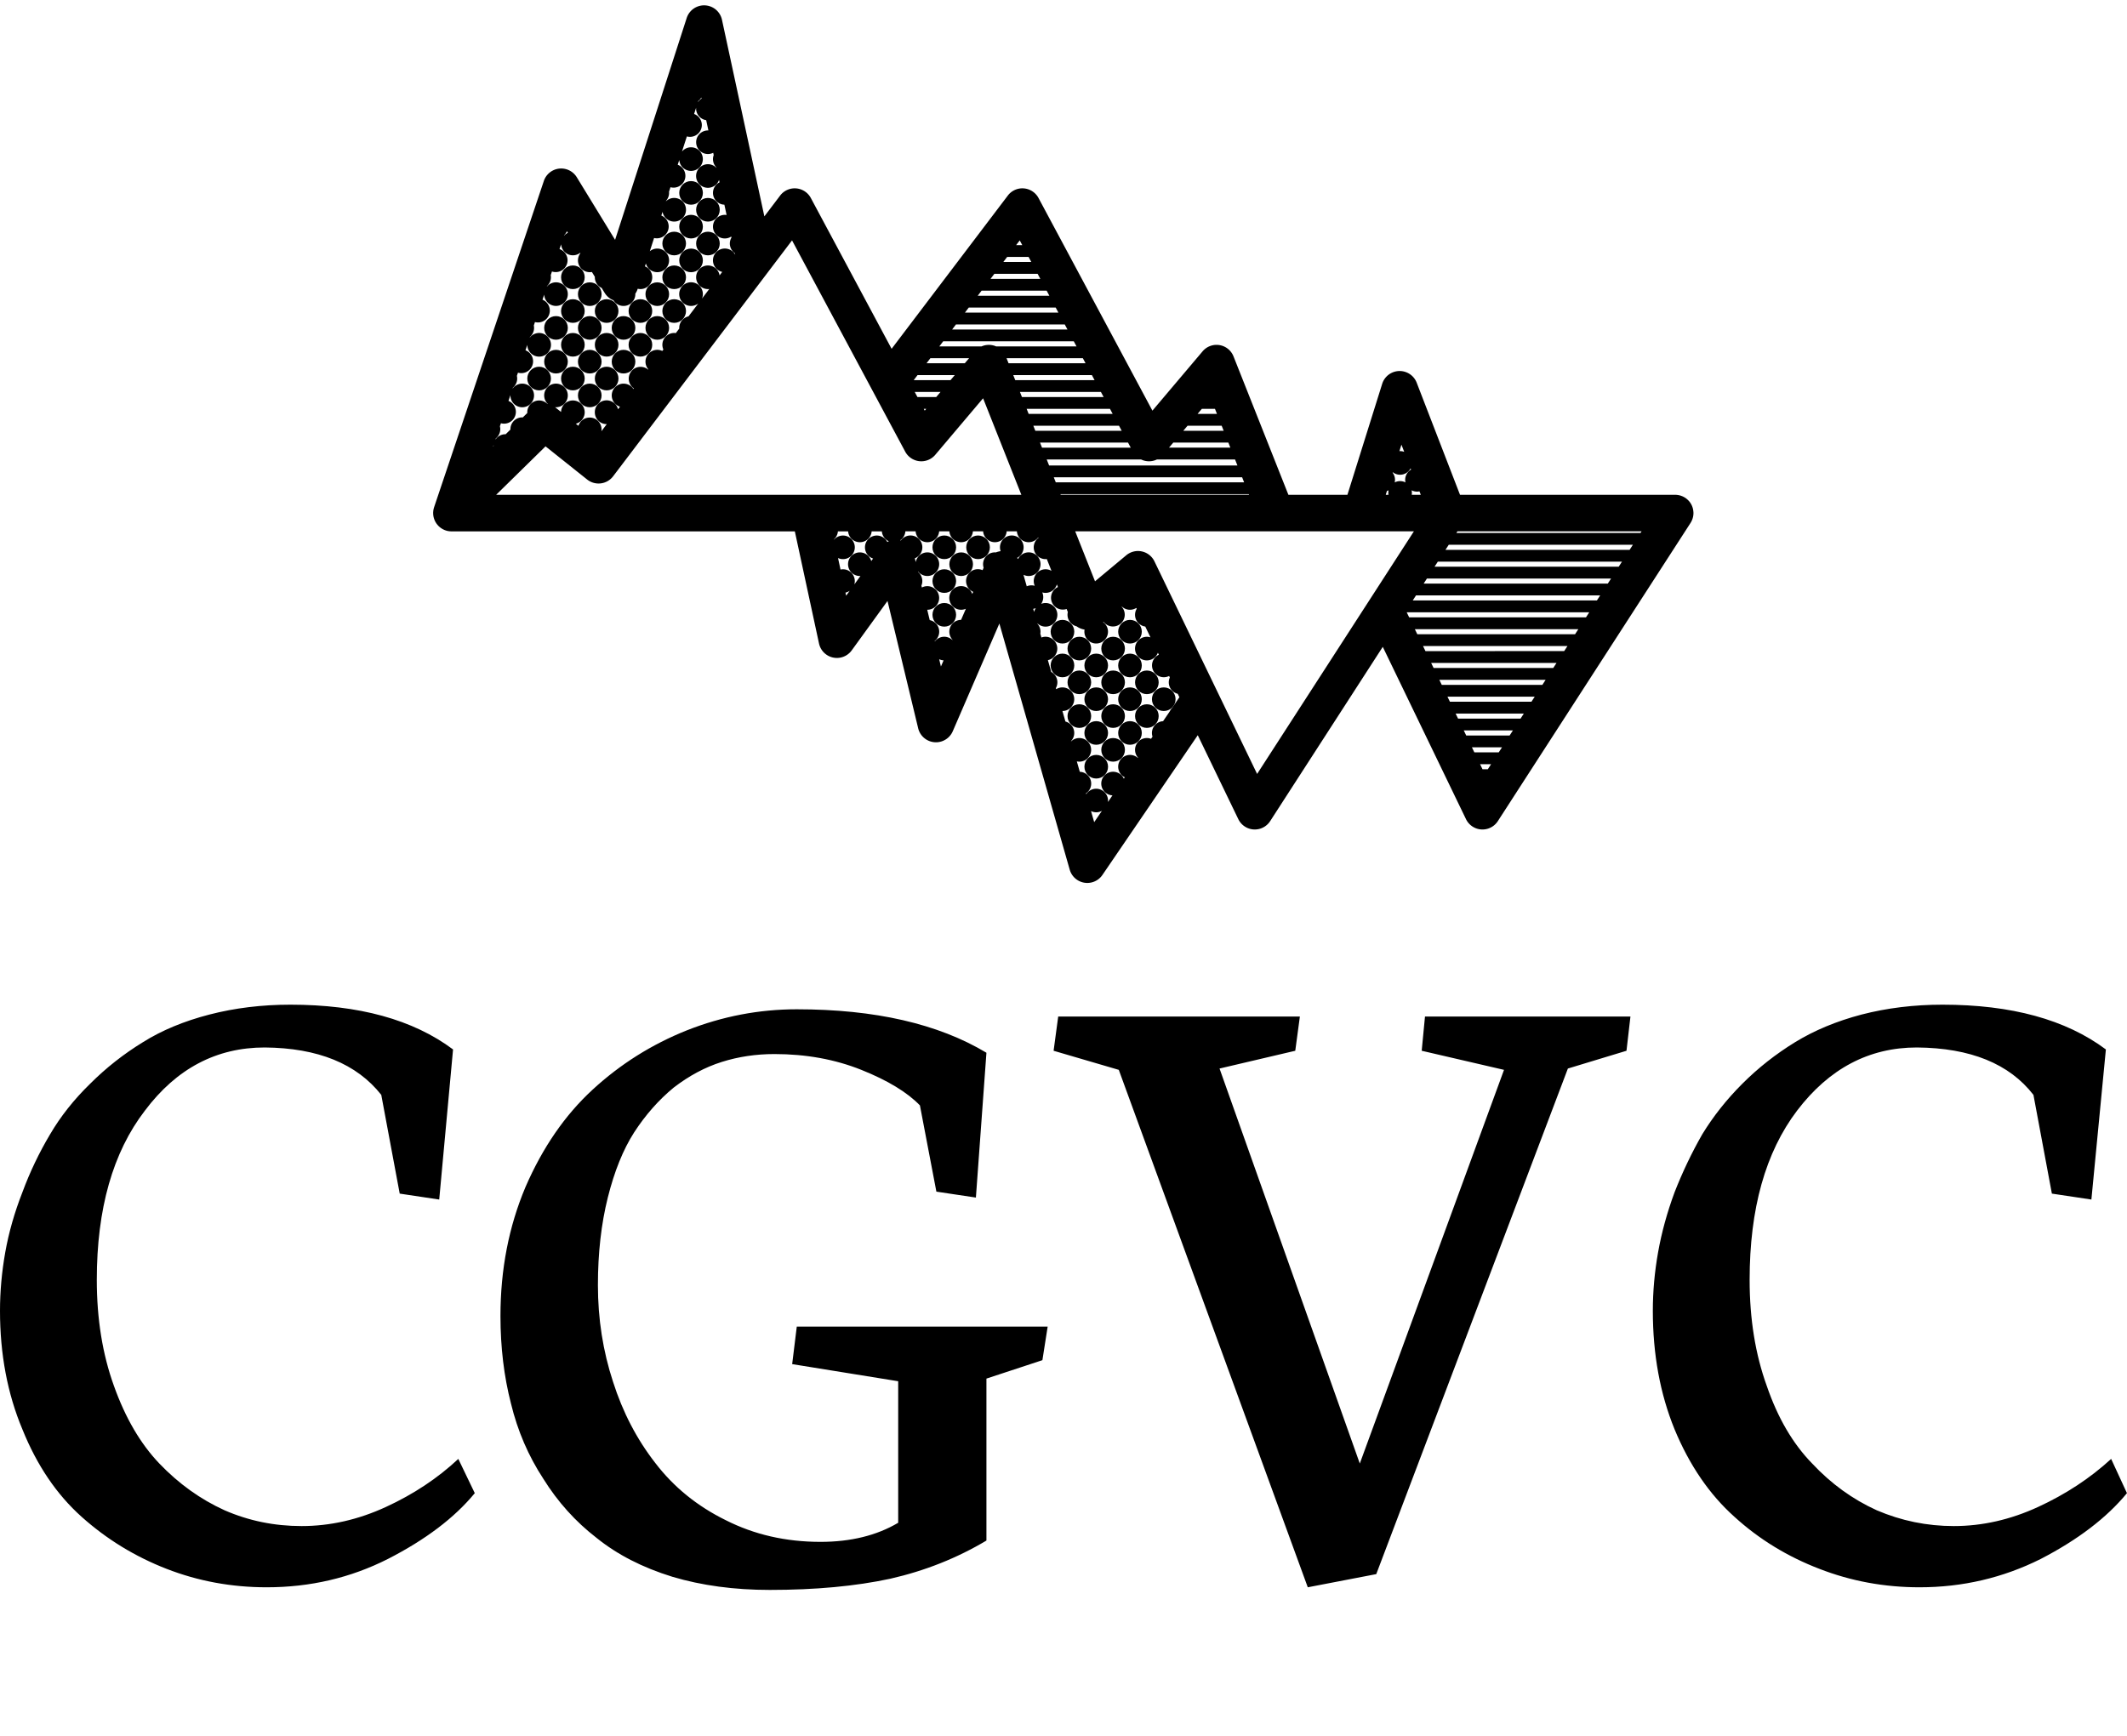 <svg data-v-423bf9ae="" xmlns="http://www.w3.org/2000/svg" viewBox="0 0 217.998 178" class="iconAboveSlogan"><!----><!----><!----><g data-v-423bf9ae="" id="cae8e9ec-1933-44a6-8ecd-6a6b666b4e2a" fill="black" transform="matrix(6.749,0,0,6.749,-2.227,72.696)"><path d="M1.80 8.67L1.80 8.67L1.80 8.67Q1.80 9.56 2.06 10.28L2.06 10.28L2.06 10.28Q2.32 11.01 2.75 11.46L2.75 11.46L2.75 11.46Q3.19 11.92 3.74 12.17L3.74 12.17L3.74 12.17Q4.29 12.41 4.91 12.41L4.91 12.41L4.91 12.41Q5.56 12.41 6.19 12.12L6.19 12.12L6.19 12.12Q6.82 11.83 7.29 11.39L7.29 11.39L7.54 11.91L7.54 11.91Q7.08 12.47 6.22 12.91L6.22 12.91L6.22 12.91Q5.37 13.34 4.38 13.34L4.38 13.34L4.38 13.34Q3.58 13.34 2.86 13.06L2.86 13.06L2.86 13.06Q2.14 12.78 1.57 12.27L1.57 12.27L1.57 12.27Q1.00 11.76 0.67 10.94L0.67 10.94L0.67 10.94Q0.33 10.13 0.33 9.14L0.33 9.14L0.33 9.14Q0.33 8.70 0.41 8.25L0.41 8.25L0.41 8.25Q0.49 7.80 0.67 7.34L0.67 7.34L0.67 7.34Q0.84 6.88 1.09 6.46L1.09 6.46L1.09 6.46Q1.33 6.05 1.70 5.69L1.70 5.69L1.70 5.69Q2.06 5.33 2.50 5.06L2.50 5.06L2.50 5.06Q2.93 4.79 3.51 4.64L3.51 4.64L3.51 4.64Q4.09 4.49 4.74 4.49L4.74 4.49L4.74 4.49Q6.30 4.49 7.21 5.17L7.21 5.17L7 7.45L6.40 7.36L6.12 5.86L6.12 5.86Q5.56 5.15 4.35 5.14L4.35 5.14L4.35 5.14Q3.25 5.14 2.53 6.10L2.53 6.10L2.53 6.10Q1.80 7.05 1.80 8.67ZM15.31 5.22L15.31 5.22L15.15 7.42L14.55 7.33L14.30 6.02L14.30 6.02Q14.01 5.72 13.41 5.48L13.41 5.48L13.41 5.48Q12.81 5.24 12.09 5.24L12.09 5.24L12.09 5.24Q11.67 5.24 11.29 5.36L11.29 5.36L11.29 5.36Q10.91 5.48 10.56 5.75L10.56 5.75L10.56 5.75Q10.22 6.03 9.96 6.43L9.96 6.43L9.96 6.43Q9.71 6.82 9.56 7.42L9.56 7.42L9.56 7.42Q9.41 8.02 9.41 8.75L9.41 8.75L9.41 8.75Q9.41 9.52 9.64 10.22L9.64 10.22L9.64 10.22Q9.86 10.91 10.28 11.45L10.28 11.45L10.28 11.45Q10.70 12.00 11.35 12.32L11.35 12.32L11.35 12.32Q12.00 12.65 12.79 12.65L12.79 12.65L12.79 12.65Q13.48 12.65 13.97 12.36L13.97 12.36L13.97 10.21L12.36 9.95L12.43 9.38L16.24 9.38L16.16 9.89L15.31 10.17L15.31 12.63L15.31 12.63Q14.64 13.03 13.85 13.21L13.85 13.21L13.85 13.21Q13.06 13.38 12.02 13.38L12.02 13.38L12.02 13.38Q11.21 13.38 10.54 13.18L10.54 13.18L10.54 13.18Q9.86 12.97 9.39 12.59L9.39 12.59L9.39 12.59Q8.91 12.22 8.58 11.69L8.58 11.69L8.58 11.69Q8.24 11.17 8.09 10.55L8.09 10.55L8.09 10.55Q7.93 9.93 7.93 9.22L7.93 9.22L7.93 9.22Q7.93 8.16 8.31 7.26L8.31 7.26L8.31 7.26Q8.70 6.36 9.33 5.78L9.33 5.78L9.33 5.78Q9.96 5.20 10.76 4.88L10.76 4.88L10.76 4.88Q11.57 4.56 12.43 4.56L12.43 4.56L12.43 4.56Q14.21 4.56 15.31 5.22ZM21.23 13.14L20.19 13.34L17.32 5.48L16.33 5.19L16.40 4.67L20.07 4.67L20.00 5.19L18.85 5.46L20.98 11.46L23.17 5.48L21.92 5.19L21.97 4.67L25.09 4.67L25.03 5.19L24.14 5.46L21.23 13.14ZM26.90 8.67L26.90 8.67L26.90 8.67Q26.90 9.56 27.16 10.28L27.16 10.28L27.16 10.28Q27.41 11.01 27.85 11.46L27.85 11.46L27.85 11.46Q28.28 11.92 28.83 12.17L28.83 12.17L28.83 12.17Q29.39 12.41 30.00 12.41L30.00 12.41L30.00 12.41Q30.65 12.41 31.28 12.12L31.28 12.12L31.28 12.12Q31.91 11.83 32.39 11.39L32.39 11.39L32.63 11.91L32.63 11.91Q32.17 12.47 31.32 12.91L31.32 12.91L31.32 12.91Q30.46 13.34 29.48 13.34L29.48 13.34L29.48 13.34Q28.68 13.34 27.96 13.06L27.96 13.06L27.96 13.06Q27.23 12.78 26.67 12.27L26.67 12.27L26.67 12.27Q26.10 11.76 25.76 10.94L25.76 10.94L25.76 10.94Q25.43 10.13 25.43 9.14L25.43 9.14L25.43 9.14Q25.43 8.70 25.51 8.25L25.51 8.25L25.51 8.25Q25.59 7.80 25.76 7.34L25.76 7.34L25.76 7.34Q25.94 6.88 26.18 6.46L26.18 6.46L26.18 6.46Q26.43 6.05 26.79 5.69L26.79 5.69L26.79 5.69Q27.15 5.33 27.59 5.06L27.59 5.06L27.59 5.06Q28.03 4.79 28.60 4.64L28.60 4.64L28.60 4.64Q29.18 4.49 29.83 4.49L29.83 4.49L29.83 4.49Q31.40 4.49 32.31 5.17L32.31 5.17L32.09 7.45L31.49 7.36L31.21 5.86L31.21 5.86Q30.66 5.15 29.44 5.14L29.44 5.14L29.44 5.14Q28.35 5.14 27.62 6.10L27.62 6.10L27.62 6.10Q26.90 7.05 26.90 8.67Z"></path></g><!----><g data-v-423bf9ae="" id="06c5ba63-d28b-4e74-bc22-dd1d7b624632" transform="matrix(1.29,0,0,1.29,44.394,-15.645)" stroke="none" fill="black"><path d="M99.965 53.574a.86.86 0 0 0 .025-.053c.012-.025.024-.05.034-.076l.023-.062c.008-.023.017-.047.024-.071l.019-.073.015-.064.013-.084.007-.057c.003-.031.004-.062.005-.093l.002-.04-.001-.012c0-.03-.002-.06-.005-.09a1.091 1.091 0 0 0-.015-.127c-.004-.024-.007-.049-.012-.073l-.011-.043c-.008-.032-.015-.064-.025-.095l-.007-.02a1.817 1.817 0 0 0-.041-.111l-.02-.041c-.013-.028-.026-.057-.041-.084a1.269 1.269 0 0 0-.068-.111l-.004-.007a1.267 1.267 0 0 0-.083-.11l-.001-.001c-.023-.028-.048-.054-.073-.08l-.023-.024c-.019-.019-.04-.036-.06-.054l-.048-.043-.049-.037c-.023-.017-.046-.035-.07-.05l-.01-.007c-.012-.008-.024-.014-.037-.021a1.234 1.234 0 0 0-.209-.104l-.061-.023c-.024-.008-.047-.017-.072-.024a.923.923 0 0 0-.071-.018l-.066-.015a1.13 1.13 0 0 0-.081-.012c-.02-.003-.039-.006-.059-.007-.03-.003-.06-.004-.09-.005l-.043-.002H81.584l-3.441-8.907a1.453 1.453 0 0 0-2.742.089l-2.762 8.817h-4.69L63.59 40.454a1.45 1.45 0 0 0-2.46-.402l-3.984 4.711-9.05-16.9a1.456 1.456 0 0 0-1.167-.763 1.449 1.449 0 0 0-1.272.571l-9.232 12.177-6.418-11.985a1.456 1.456 0 0 0-1.167-.763 1.449 1.449 0 0 0-1.272.571l-1.253 1.653-3.368-15.625a1.453 1.453 0 0 0-2.803-.14l-5.689 17.63-3.044-4.976a1.453 1.453 0 0 0-2.616.295l-8.72 25.93-.003.011a.225.225 0 0 0-.008.024l-.015.057-.003.011c-.004.017-.01.035-.013.052l-.009.047a1.789 1.789 0 0 0-.015.1l-.001.01-.002.043a.907.907 0 0 0-.006.09v.019l.002.035c.001.029.001.058.003.086l.002.016.007.053.009.068.004.019c.004.022.01.043.015.064l.012.051.007.023.023.067.014.04a.306.306 0 0 0 .011.027l.029.064.017.038.014.028.032.056a1.49 1.49 0 0 0 .041.066c.01.016.022.031.033.046l.035.048.016.02.032.037.049.055a.1.1 0 0 0 .01.011l.005.005.03.028a1.618 1.618 0 0 0 .077.07l.03.023c.022.017.043.034.066.05l.057.037.06.036.02.012.053.026.052.025a.256.256 0 0 0 .024.011l.062.023.002.001.035.014a.164.164 0 0 1 .011.003l.023.008.053.014a1.072 1.072 0 0 0 .068.018c.021.005.043.008.064.011l.007.001.075.012.009.001.042.002c.031.002.061.005.092.005h27.302l1.921 8.913a1.453 1.453 0 0 0 2.598.546l2.844-3.927 2.437 10.121a1.454 1.454 0 0 0 2.746.236l3.704-8.564 5.59 19.563a1.453 1.453 0 0 0 2.597.42l7.576-11.107 3.222 6.672a1.454 1.454 0 0 0 2.529.157l8.948-13.852 6.612 13.695a1.454 1.454 0 0 0 2.529.157L99.898 53.69l.021-.036.046-.08zm-23.034-6.106l.22.57a.935.935 0 0 0-.327-.06l-.054.003.161-.513zm-1.154 3.682a.94.94 0 0 0 .456-1.454l.012-.04a.937.937 0 0 0 1.412-.307l.038.098a.939.939 0 0 0 .668 1.73l.105.272h-.718a.937.937 0 1 0-1.85 0h-.215l.092-.299zm-10.954.298H49.859l-.019-.049H64.803l.02.049zm-25.767-6.686l-.077-.144h.198l-.121.144zm25.375 5.698H49.468l-.159-.402h14.964l.158.402zm-3.358-5.841h1.042l.16.402h-1.542l.34-.402zm-1.134 1.341h2.708l.16.402h-3.208l.34-.402zm-1.134 1.341h4.374l.159.402h-4.874l.341-.402zm-2.083 1.478c.272.029.543-.021.783-.136h6.206l.189.476H48.937l-.189-.476h7.498c.147.071.308.118.476.136zm-1.298-1.075h-7.049l-.16-.402h6.993l.216.402zm-.718-1.342h-6.863l-.16-.402h6.807l.216.402zm-.718-1.341h-6.676l-.159-.402H53.774l.214.402zm-.719-1.341H46.78l-.16-.402h6.434l.215.402zm-.718-1.341h-6.303l-.159-.402h6.248l.214.402zm-.718-1.342h-6.117l-.159-.402h6.061l.215.402zm-5.229-9.765l.202.376h-.487l.285-.376zm-.998 1.315h1.702l.215.402h-2.222l.305-.402zm-1.017 1.342h3.437l.215.402h-3.957l.305-.402zm-1.017 1.341H48.744l.215.402h-5.693l.306-.402zm-1.017 1.341h6.907l.215.402H42.25l.305-.402zm-1.016 1.341h8.643l.215.402h-9.163l.305-.402zm-1.017 1.342H50.9l.215.402h-6.388a1.45 1.45 0 0 0-1.154 0h-3.356l.305-.402zm-1.017 1.341h3.076l-.34.402H39.2l.305-.402zm-1.017 1.341h2.958l-.34.402h-2.923l.305-.402zm.753 1.342h1.071l-.34.402h-1.495l-.215-.402h.979zM28.514 31.232l8.99 16.788a1.452 1.452 0 0 0 2.39.252l3.799-4.492 3.04 7.669H5.008L8.929 47.6l3.307 2.637a1.453 1.453 0 0 0 2.063-.258l14.215-18.747zm-7.443-11.084a.958.958 0 0 0 .235-.272l.019.087a.936.936 0 0 0-.288.293l.034-.108zm-10.66 10.668a.942.942 0 0 0 .216-.315l.079.129a.938.938 0 0 0-.312.235l.017-.049zM4.98 46.969a.936.936 0 0 0 .324-.965l.081-.24a.938.938 0 0 0 .598-1.775l.159-.472-.002.037a.938.938 0 1 0 .171-.539l.027-.081A.937.937 0 0 0 6.652 42l.086-.256a.938.938 0 0 0 .597-1.777l.146-.436a.94.94 0 1 0 .192-.57l.023-.068a.935.935 0 0 0 .302-.899l.091-.271a.94.94 0 0 0 .598-1.778l.137-.408a.938.938 0 1 0 .211-.628l.018-.055a.935.935 0 0 0 .289-.86l.098-.291a.938.938 0 0 0 .599-1.779l.128-.381a.938.938 0 0 0 1.513.676l.019.032a.938.938 0 0 0 .914 1.493l.235.385-.002.034c0 .377.222.701.542.85l.238.389c.167.273.414.477.699.591a.938.938 0 0 0 1.738-.526c.079-.114.142-.241.185-.377l.004-.014a.938.938 0 0 0 .574-1.78l.075-.232a.938.938 0 1 0 .313-.97l.339-1.052a.94.94 0 0 0 .576-1.784l.096-.296a.939.939 0 1 0 .27-.837l.015-.047a.938.938 0 0 0 .231-.716l.114-.354a.94.94 0 0 0 .577-1.787l.122-.379a.938.938 0 1 0 .216-.672l.388-1.201a.938.938 0 0 0 .575-1.784l.161-.5c-.001.021-.003.042-.003.064 0 .472.348.861.801.928l.176.818-.038-.002a.938.938 0 1 0 .421 1.778l.039.182a.936.936 0 0 0 .21.978l.008.037a.938.938 0 1 0 .206.959l.041.19a.938.938 0 0 0 .383 1.778l.176.819a.938.938 0 1 0 .369 1.713l.018.082a.936.936 0 0 0 .267 1.238l.032.129a.94.94 0 1 0-1.033 1.361l-.209.276a.938.938 0 1 0-.821 1.083l-.576.759a.94.94 0 1 0-.297.391l-.776 1.024a.94.94 0 0 0-.736.916l.003.051-.274.363a.938.938 0 0 0-.99 1.306l-.086.113a.938.938 0 0 0-1.108 1.462l-.016.021a.938.938 0 1 0-1.132 1.493l-.036.048a.938.938 0 1 0-1.067 1.407l-.155.204a.937.937 0 0 0-1.846.241c0 .519.42.939.939.939l.013-.001-.43.567a.94.94 0 0 0-1.824-.433l-.208-.165a.939.939 0 1 0-1.172-.934l-.429-.342c-.017-.014-.035-.026-.053-.038.026.002.052.004.078.004a.938.938 0 1 0-.639-.252l-.036-.006a.938.938 0 0 0-1.606.661l.003.054-.358.351-.047-.002a.94.94 0 0 0-.937.969l-.379.372-.023-.001a.938.938 0 0 0-.792.436l.035-.105zm-.182.614l-.036.036.04-.119a.967.967 0 0 0-.004.077v.006zM32.812 59.47l-.053-.245a.935.935 0 0 0 .336-.145l-.283.39zm3.27-4.269a.938.938 0 1 0-1.13 1.316l-.144.199a.939.939 0 1 0-.904 1.19l.044-.002-.485.67a.94.94 0 0 0-1.098-1.183l-.197-.914a.938.938 0 1 0-.316-1.463l-.006-.029a.936.936 0 0 0 .311-.629h.812a.938.938 0 0 0 1.87 0h.811c.027.352.248.65.556.787a.996.996 0 0 0-.124.058zm4.261 9.896l-.14-.579a.939.939 0 0 0 .351.091l-.211.488zM52.52 77.466l-.251-.88a.94.94 0 0 0 .865-.019l-.614.899zm6.195-9.083a.93.93 0 0 0-.182.267l-.541.793a.938.938 0 0 0-.838 1.228l-.117.172a.937.937 0 0 0-1.027 1.506l-.013.02a.938.938 0 1 0-1.047 1.534l-.074.109a.939.939 0 1 0-.905 1.326l-.359.527a.94.94 0 0 0-1.726-.619l-.019-.067a.937.937 0 0 0-.49-1.714l-.237-.828a.938.938 0 1 0-.454-1.59l-.007-.023a.94.94 0 0 0-.444-1.554l-.239-.836h.002A.938.938 0 1 0 49.5 66.9l-.025-.087a.937.937 0 0 0-.366-1.282l-.268-.939a.94.94 0 0 0-.184-1.86.93.93 0 0 0-.33.061l-.087-.304a.933.933 0 0 0-.224-.782l-.013-.044a.938.938 0 1 0-.257-.901l-.071-.247a.94.94 0 1 0-.513-1.793l-.261-.915a.94.94 0 1 0-.432-1.249 1.434 1.434 0 0 0-.072-.097.939.939 0 1 0-1.311-.53 1.44 1.44 0 0 0-.379.099c-.025-.002-.05-.004-.076-.004a.938.938 0 0 0-.896 1.221l-.083.193a.938.938 0 0 0-.745 1.723l-.074.171a.94.94 0 1 0-.507 1.173l-.383.884a.939.939 0 0 0-.682 1.577l-.009.022a.935.935 0 0 0-1.391.114l-.01-.04a.937.937 0 0 0-.398-1.654l-.198-.824.012.001a.938.938 0 1 0-.438-1.769l-.036-.151a.936.936 0 0 0-.258-1.074l-.015-.06a.938.938 0 1 0-.177-.732l-.073-.304a.939.939 0 1 0-1.108-1.418 1.22 1.22 0 0 0-.058-.014.939.939 0 0 0 .415-.71h.813a.938.938 0 0 0 1.87 0h.812a.938.938 0 0 0 1.87 0h.812a.938.938 0 0 0 1.87 0h.812a.94.94 0 0 0 1.694.48l.017.042a.938.938 0 0 0 .667 1.681l.372.939a.938.938 0 1 0 .427 1.076l.082.208a.94.94 0 0 0 .692 1.745l.097.244a.938.938 0 0 0 .694 1.132 1.46 1.46 0 0 0 .636.26.938.938 0 1 0 1.472-.592l.034-.028a.937.937 0 1 0 1.438-1.198l.017-.014a.936.936 0 0 0 1.147.112l.033.069a.939.939 0 0 0 .68 1.41l.415.86a.938.938 0 1 0 .589 1.221l.076.158a.938.938 0 1 0 .816 1.689l.057.119a.938.938 0 0 0 .627 1.298l.132.272-.574.845zm6.749 5.252L57.307 56.74a1.452 1.452 0 0 0-2.239-.484l-2.482 2.069-1.574-3.97H77.92l-12.456 19.28zm18.33-.373h-.422l-.194-.402h.876l-.26.402zm.867-1.341h-1.936l-.194-.402h2.39l-.26.402zm.866-1.342h-3.45l-.194-.402h3.904l-.26.402zm.867-1.341H81.43l-.194-.402h5.418l-.26.402zm.866-1.341h-6.478l-.194-.402h6.932l-.26.402zm.867-1.341H80.135l-.194-.402h8.446l-.26.402zm.866-1.342h-9.507l-.194-.402H89.253l-.26.402zm.867-1.341H78.84l-.194-.402H90.121l-.261.402zm.866-1.341H78.191l-.194-.402H90.986l-.26.402zm.867-1.342H77.544l-.194-.402H91.852l-.259.402zm.866-1.341h-14.63l.26-.402H92.72l-.261.402zm.867-1.341H78.696l.26-.402H93.586l-.26.402zm.866-1.341h-14.63l.26-.402H94.452l-.26.402zm.867-1.342H80.429l.26-.402H95.319l-.26.402zm.571-1.341H81.295l.084-.13h14.63l-.084.13h-.295z"></path><circle cx="55.364" cy="70.378" r=".939"></circle><circle cx="52.682" cy="73.061" r=".939"></circle><circle cx="58.047" cy="67.696" r=".939"></circle><circle cx="56.705" cy="69.037" r=".939"></circle><circle cx="54.023" cy="71.72" r=".939"></circle><circle cx="49.999" cy="65.013" r=".939"></circle><circle cx="49.999" cy="62.331" r=".939"></circle><circle cx="51.34" cy="69.037" r=".939"></circle><circle cx="51.34" cy="66.355" r=".939"></circle><circle cx="52.681" cy="70.378" r=".939"></circle><circle cx="40.61" cy="60.989" r=".939"></circle><circle cx="40.61" cy="55.624" r=".939"></circle><circle cx="41.951" cy="56.966" r=".939"></circle><circle cx="43.293" cy="55.624" r=".939"></circle><circle cx="40.61" cy="58.307" r=".939"></circle><circle cx="54.023" cy="63.672" r=".939"></circle><circle cx="55.364" cy="65.013" r=".939"></circle><circle cx="54.023" cy="66.355" r=".939"></circle><circle cx="55.364" cy="62.331" r=".939"></circle><circle cx="52.681" cy="65.013" r=".939"></circle><circle cx="56.705" cy="66.355" r=".939"></circle><circle cx="55.364" cy="67.696" r=".939"></circle><circle cx="54.023" cy="69.037" r=".939"></circle><circle cx="52.681" cy="67.696" r=".939"></circle><circle cx="51.34" cy="63.672" r=".939"></circle><circle cx="20.491" cy="30.14" r=".939"></circle><circle cx="8.419" cy="42.212" r=".939"></circle><circle cx="9.761" cy="40.87" r=".939"></circle><circle cx="12.443" cy="35.505" r=".939"></circle><circle cx="13.784" cy="36.847" r=".939"></circle><circle cx="15.126" cy="38.188" r=".939"></circle><circle cx="11.102" cy="36.846" r=".939"></circle><circle cx="9.761" cy="38.188" r=".939"></circle><circle cx="11.102" cy="34.164" r=".939"></circle><circle cx="15.126" cy="40.87" r=".939"></circle><circle cx="16.467" cy="36.846" r=".939"></circle><circle cx="11.102" cy="42.212" r=".939"></circle><circle cx="11.102" cy="39.529" r=".939"></circle><circle cx="12.443" cy="38.188" r=".939"></circle><circle cx="12.443" cy="43.553" r=".939"></circle><circle cx="16.467" cy="39.529" r=".939"></circle><circle cx="12.443" cy="40.87" r=".939"></circle><circle cx="13.784" cy="39.529" r=".939"></circle><circle cx="13.785" cy="42.212" r=".939"></circle><circle cx="21.832" cy="31.481" r=".939"></circle><circle cx="21.832" cy="28.799" r=".939"></circle><circle cx="17.808" cy="35.505" r=".939"></circle><circle cx="20.491" cy="27.458" r=".939"></circle><circle cx="19.15" cy="31.481" r=".939"></circle><circle cx="19.15" cy="34.164" r=".939"></circle><circle cx="20.491" cy="32.823" r=".939"></circle><circle cx="17.808" cy="38.188" r=".939"></circle><circle cx="19.15" cy="36.847" r=".939"></circle></g><!----><g data-v-423bf9ae="" id="def942ba-4028-4606-83e4-96a12ee918fb" fill="black" transform="matrix(0.296,0,0,0.296,27.666,205.694)"><path d="M0.59 7.91C0.59 11.31 2.95 12.87 5.54 12.87C7.32 12.87 9.10 11.90 9.14 11.59C9.31 10.29 9.37 9.70 9.37 9.66C9.37 9.56 9.32 9.52 9.16 9.51C9.10 9.51 9.04 9.49 9.00 9.49C8.89 9.49 8.83 9.53 8.81 9.70L8.62 11.33C8.61 11.45 7.50 12.24 5.94 12.24C3.81 12.24 2.10 10.29 2.10 7.94C2.10 5.42 3.53 3.54 5.53 3.54C7.38 3.54 8.72 5.01 8.72 5.17C8.72 5.29 8.67 6.40 8.67 6.45C8.67 6.59 8.71 6.64 8.97 6.64C9.17 6.64 9.24 6.62 9.24 6.44C9.24 5.73 9.30 3.92 9.30 3.67C9.30 3.47 9.18 3.44 8.97 3.44C8.75 3.44 8.72 3.50 8.72 3.67L8.72 4.05C8.72 4.16 8.68 4.16 8.55 4.06C8.27 3.86 7.29 3.04 5.63 3.04C2.79 3.04 0.59 4.96 0.59 7.91ZM17.82 8.15C17.82 11.17 20.16 12.80 22.41 12.80C25.20 12.80 27.17 10.89 27.17 8.06C27.17 5.33 25.42 3.11 22.62 3.11C20.02 3.11 17.82 5.10 17.82 8.15ZM19.22 7.77C19.22 5.64 20.51 3.58 22.48 3.58C24.72 3.58 25.80 5.81 25.80 7.94C25.80 10.08 24.70 12.32 22.43 12.32C20.44 12.32 19.22 10.28 19.22 7.77ZM35.21 12.39C35.21 12.63 35.24 12.68 35.43 12.68C35.67 12.68 36.18 12.64 36.60 12.64C37.02 12.64 37.51 12.68 37.83 12.68C38.00 12.68 38.02 12.61 38.02 12.40C38.02 12.24 38.00 12.18 37.83 12.18L36.86 12.18C36.81 12.18 36.79 11.54 36.79 10.79C36.79 8.96 36.83 6.13 36.90 4.28C36.93 3.88 36.96 3.91 37.10 4.27L40.36 12.32C40.46 12.54 40.53 12.74 40.64 12.74C40.74 12.74 40.81 12.63 40.89 12.45C41.23 11.79 41.41 11.75 41.68 11.09L44.27 4.47C44.39 4.16 44.44 4.02 44.45 4.47C44.48 5.66 44.52 8.47 44.52 9.74C44.52 10.99 44.48 12.18 44.42 12.18L43.79 12.18C43.57 12.18 43.50 12.19 43.50 12.39C43.50 12.63 43.53 12.68 43.72 12.68C43.92 12.68 44.62 12.64 45.22 12.64C45.64 12.64 46.40 12.68 46.72 12.68C46.89 12.68 46.91 12.61 46.91 12.40C46.91 12.22 46.86 12.18 46.69 12.18L45.96 12.18C45.85 12.18 45.75 8.44 45.75 6.03L45.75 4.77C45.75 4.17 45.78 3.77 45.82 3.70L46.48 3.70C46.70 3.70 46.75 3.68 46.75 3.49C46.75 3.25 46.73 3.19 46.54 3.19C46.21 3.19 45.53 3.23 45.11 3.23L44.44 3.23C44.21 3.23 44.18 3.29 44.07 3.58L41.33 10.72C41.24 10.95 41.22 11.02 41.10 10.74L38.16 3.40C38.09 3.22 38.04 3.19 37.90 3.19C37.81 3.19 37.32 3.23 37.02 3.23C36.51 3.23 35.66 3.19 35.46 3.19C35.32 3.19 35.32 3.26 35.32 3.47C35.32 3.64 35.32 3.70 35.46 3.70L36.16 3.70C36.43 3.70 36.43 3.72 36.43 3.84C36.43 4.82 36.22 9.94 36.18 10.79C36.13 11.55 36.13 12.18 36.08 12.18L35.50 12.18C35.28 12.18 35.21 12.19 35.21 12.39ZM54.81 3.51C54.81 3.75 54.85 3.79 55.06 3.79L55.99 3.77C56.04 3.77 56.04 4.47 56.04 5.24L56.04 5.96C56.04 7.70 56.03 12.18 55.92 12.18L55.24 12.18C55.02 12.18 54.95 12.19 54.95 12.39C54.95 12.63 54.96 12.68 55.16 12.68C55.29 12.68 56.27 12.64 56.69 12.64C57.11 12.64 57.97 12.68 58.30 12.68C58.46 12.68 58.49 12.61 58.49 12.40C58.49 12.24 58.46 12.18 58.30 12.18L57.30 12.18C57.26 12.18 57.25 10.60 57.25 9.58L57.25 8.65C57.25 8.57 57.25 8.54 57.34 8.54C57.74 8.54 58.06 8.58 58.56 8.58C60.55 8.58 61.95 7.83 61.95 6.01C61.95 4.09 60.47 3.22 58.55 3.22C58.23 3.22 57.13 3.29 56.71 3.29C56.48 3.29 55.29 3.26 55.06 3.26C54.88 3.26 54.81 3.28 54.81 3.51ZM57.26 8.05L57.26 4.40C57.26 4.05 57.27 3.70 57.32 3.68C57.44 3.67 57.61 3.67 57.75 3.67C59.40 3.67 60.66 4.47 60.66 5.80C60.66 7.57 59.33 8.19 57.75 8.19C57.50 8.19 57.26 8.16 57.26 8.05ZM69.71 3.51C69.71 3.75 69.79 3.77 69.96 3.77L70.49 3.77C70.55 3.77 70.55 4.12 70.55 4.55C70.55 5.66 70.53 8.96 70.53 9.42C70.53 11.13 70.78 12.80 73.64 12.80C74.72 12.80 75.88 12.38 76.54 12.00C76.79 11.86 77.08 11.72 77.17 11.72C77.43 11.72 77.70 12.74 78.04 12.74C78.36 12.74 78.37 12.35 78.37 12.25C78.37 11.96 78.43 10.08 78.47 8.16C78.53 6.12 78.51 3.77 78.62 3.77L78.95 3.77C79.17 3.77 79.24 3.75 79.24 3.56C79.24 3.32 79.20 3.26 79.00 3.26C78.86 3.26 78.33 3.30 77.91 3.30C77.49 3.30 76.69 3.26 76.47 3.26C76.29 3.26 76.19 3.28 76.19 3.51C76.19 3.75 76.30 3.77 76.47 3.77L77.17 3.77C77.24 3.77 77.25 4.30 77.25 4.87L77.25 9.14C77.25 11.19 77.25 11.12 76.92 11.34C76.52 11.61 75.71 12.08 74.54 12.08C72.56 12.08 71.76 11.17 71.76 9.41C71.76 8.82 71.83 3.77 71.95 3.77L72.86 3.77C73.08 3.77 73.12 3.75 73.12 3.56C73.12 3.32 73.11 3.26 72.91 3.26C72.59 3.26 71.71 3.30 71.29 3.30C70.87 3.30 70.18 3.26 69.96 3.26C69.78 3.26 69.71 3.28 69.71 3.51ZM87.01 5.01C87.01 5.17 87.19 5.17 87.32 5.17C87.47 5.17 87.51 5.15 87.53 4.97L87.64 3.89C87.65 3.81 88.20 3.75 88.96 3.75L90.94 3.75C91.00 3.75 91.03 4.35 91.03 4.97C91.03 6.43 90.97 12.18 90.85 12.18L89.98 12.18C89.75 12.18 89.71 12.19 89.71 12.39C89.71 12.63 89.73 12.68 89.92 12.68C90.24 12.68 91.22 12.64 91.64 12.64C92.06 12.64 93.00 12.68 93.32 12.68C93.49 12.68 93.52 12.61 93.52 12.40C93.52 12.24 93.49 12.18 93.32 12.18L92.33 12.18C92.30 12.18 92.30 11.76 92.30 11.31C92.30 9.56 92.39 5.96 92.39 5.92C92.40 5.18 92.40 3.75 92.50 3.75L94.11 3.75C94.82 3.75 95.65 3.78 95.65 3.85C95.65 3.99 95.61 4.90 95.61 4.97C95.61 5.12 95.68 5.17 95.86 5.17C96.05 5.17 96.12 5.17 96.12 5.03C96.12 3.93 96.18 3.40 96.18 3.14C96.18 2.94 96.10 2.94 95.90 2.94C95.75 2.94 95.69 2.98 95.68 3.16C95.68 3.23 95.03 3.28 94.19 3.28L89.19 3.28C88.54 3.28 87.72 3.28 87.72 3.21L87.72 3.07C87.72 2.94 87.60 2.94 87.50 2.94C87.28 2.94 87.25 3.00 87.23 3.19C87.18 3.89 87.01 4.97 87.01 5.01ZM103.94 12.39C103.94 12.63 103.96 12.68 104.16 12.68C104.48 12.68 105.45 12.64 105.87 12.64C106.29 12.64 110.80 12.68 111.12 12.68C111.24 12.68 111.40 12.66 111.40 12.49C111.40 12.07 111.44 11.23 111.44 10.53C111.44 10.39 111.29 10.39 111.16 10.39C111.05 10.39 110.92 10.39 110.92 10.51C110.91 11.06 110.91 11.41 110.88 11.76C110.85 12.01 110.85 12.04 110.75 12.04C110.60 12.04 107.97 12.08 106.47 12.08C106.40 12.08 106.36 10.11 106.32 8.26C106.32 8.06 106.36 8.09 106.50 8.09L108.78 8.09C109.48 8.09 109.51 8.20 109.51 8.30L109.51 9.00C109.51 9.14 109.69 9.14 109.80 9.14C109.90 9.14 110.03 9.13 110.03 9.02C110.03 8.83 110.00 8.33 110.00 7.83C110.00 7.32 110.03 6.83 110.03 6.71C110.03 6.59 109.89 6.58 109.79 6.58C109.68 6.58 109.51 6.59 109.51 6.72L109.51 7.45C109.51 7.62 109.06 7.63 108.78 7.63L106.44 7.63C106.33 7.63 106.32 7.63 106.32 7.45C106.30 6.75 106.29 6.06 106.29 5.46C106.29 5.12 106.29 3.71 106.37 3.71C107.60 3.71 110.11 3.75 110.11 3.81C110.11 3.99 110.07 4.83 110.07 4.89C110.07 5.04 110.14 5.10 110.32 5.10C110.52 5.10 110.59 5.08 110.59 4.94C110.59 3.85 110.64 3.36 110.64 3.09C110.64 2.91 110.56 2.90 110.36 2.90C110.17 2.90 110.17 2.95 110.14 3.11C110.12 3.25 110.19 3.25 109.28 3.25C108.67 3.25 106.53 3.29 105.76 3.29C105.27 3.29 104.33 3.25 104.23 3.25C104.10 3.25 104.05 3.30 104.05 3.49C104.05 3.72 104.12 3.74 104.29 3.74L104.94 3.74C105 3.74 105.07 4.79 105.07 5.71C105.07 5.80 105.13 8.27 105.13 9.83L105.13 11.17C105.13 11.84 105.10 12.18 105.07 12.18L104.22 12.18C103.99 12.18 103.94 12.21 103.94 12.39ZM119.41 3.51C119.41 3.72 119.48 3.79 119.67 3.79L120.48 3.77C120.58 3.77 120.62 6.61 120.62 8.55L120.62 10.42C120.62 11.30 120.61 12.18 120.57 12.18L119.97 12.18C119.74 12.18 119.67 12.19 119.67 12.39C119.67 12.63 119.71 12.68 119.91 12.68C120.04 12.68 120.86 12.64 121.28 12.64C121.70 12.64 122.47 12.68 122.79 12.68C122.96 12.68 122.99 12.61 122.99 12.40C122.99 12.24 122.96 12.18 122.79 12.18L121.98 12.18C121.91 12.18 121.83 9.18 121.83 8.37C121.83 8.30 121.83 8.26 121.94 8.26C122.33 8.26 122.93 8.27 123.23 8.27C125.47 8.32 125.61 10.00 125.61 11.68L125.61 12.49C125.61 12.61 125.66 12.64 125.76 12.64C125.76 12.64 127.20 12.68 127.68 12.68C127.85 12.68 127.90 12.64 127.90 12.53C127.90 12.24 127.85 12.18 127.69 12.18L127.05 12.18C126.95 12.18 126.92 12.14 126.90 11.31C126.81 8.99 125.44 8.34 124.53 8.05C124.39 8.01 124.42 8.01 124.53 7.95C125.12 7.69 126.43 6.94 126.43 5.63C126.43 3.63 124.74 3.21 123.34 3.21C123.02 3.21 121.73 3.29 121.31 3.29C120.89 3.29 119.91 3.26 119.69 3.26C119.50 3.26 119.41 3.28 119.41 3.51ZM121.83 7.80L121.83 4.40C121.83 4.05 121.86 3.68 121.90 3.68C122.11 3.65 122.39 3.65 122.61 3.65C123.91 3.65 125.16 4.47 125.16 5.82C125.16 6.99 124.61 7.57 123.96 7.88C123.91 7.90 123.87 7.90 123.80 7.90C123.33 7.88 122.61 7.88 122.01 7.87C121.84 7.87 121.83 7.85 121.83 7.80ZM145.25 7.91C145.25 11.40 147.62 12.89 150.21 12.89C152.10 12.89 154.10 11.89 154.10 11.58C154.10 11.12 154.11 10.68 154.11 10.33C154.11 9.81 154.13 9.56 154.25 9.56L154.69 9.56C154.83 9.56 154.84 9.39 154.84 9.30C154.84 9.18 154.83 9.06 154.69 9.06C154.46 9.06 154.10 9.10 153.43 9.10C152.98 9.10 152.24 9.07 151.55 9.06C151.41 9.06 151.41 9.24 151.41 9.35C151.41 9.45 151.44 9.56 151.56 9.56L152.78 9.56C152.82 9.56 152.88 9.87 152.88 10.33C152.88 10.82 152.87 11.41 152.84 11.65C152.82 11.76 152.18 12.39 150.60 12.39C148.36 12.39 146.76 10.29 146.76 7.94C146.76 5.42 148.32 3.54 150.32 3.54C152.21 3.54 153.38 4.87 153.38 5.03C153.38 5.15 153.33 6.12 153.33 6.17C153.33 6.31 153.37 6.36 153.64 6.36C153.83 6.36 153.90 6.33 153.90 6.15C153.90 5.43 153.94 3.75 153.94 3.56C153.94 3.36 153.85 3.33 153.64 3.33C153.41 3.33 153.38 3.39 153.38 3.56L153.38 3.91C153.38 3.99 153.34 4.02 153.22 3.92C152.94 3.72 151.94 3.08 150.37 3.08C147.53 3.08 145.25 4.79 145.25 7.91ZM162.88 3.51C162.88 3.72 162.95 3.79 163.14 3.79L163.95 3.77C164.05 3.77 164.09 6.61 164.09 8.55L164.09 10.42C164.09 11.30 164.08 12.18 164.04 12.18L163.44 12.18C163.21 12.18 163.14 12.19 163.14 12.39C163.14 12.63 163.18 12.68 163.38 12.68C163.51 12.68 164.33 12.64 164.75 12.64C165.17 12.64 165.94 12.68 166.26 12.68C166.43 12.68 166.46 12.61 166.46 12.40C166.46 12.24 166.43 12.18 166.26 12.18L165.45 12.18C165.38 12.18 165.30 9.18 165.30 8.37C165.30 8.30 165.30 8.26 165.41 8.26C165.80 8.26 166.40 8.27 166.70 8.27C168.94 8.32 169.08 10.00 169.08 11.68L169.08 12.49C169.08 12.61 169.13 12.64 169.23 12.64C169.23 12.64 170.67 12.68 171.15 12.68C171.32 12.68 171.37 12.64 171.37 12.53C171.37 12.24 171.32 12.18 171.16 12.18L170.52 12.18C170.42 12.18 170.39 12.14 170.37 11.31C170.28 8.99 168.91 8.34 168.00 8.05C167.86 8.01 167.89 8.01 168.00 7.95C168.59 7.69 169.90 6.94 169.90 5.63C169.90 3.63 168.21 3.21 166.81 3.21C166.49 3.21 165.20 3.29 164.78 3.29C164.36 3.29 163.38 3.26 163.16 3.26C162.97 3.26 162.88 3.28 162.88 3.51ZM165.30 7.80L165.30 4.40C165.30 4.05 165.33 3.68 165.37 3.68C165.58 3.65 165.86 3.65 166.08 3.65C167.38 3.65 168.63 4.47 168.63 5.82C168.63 6.99 168.08 7.57 167.43 7.88C167.38 7.90 167.34 7.90 167.27 7.90C166.80 7.88 166.08 7.88 165.48 7.87C165.31 7.87 165.30 7.85 165.30 7.80ZM178.71 12.39C178.71 12.63 178.71 12.68 178.91 12.68C179.07 12.68 179.40 12.64 179.97 12.64C180.59 12.64 181.13 12.68 181.29 12.68C181.45 12.68 181.45 12.61 181.45 12.40C181.45 12.24 181.45 12.18 181.29 12.18L180.21 12.18C180.21 12.18 180.19 12.18 180.19 12.17C180.21 11.87 180.98 9.90 181.33 9.02C181.40 8.83 181.41 8.79 181.62 8.79L184.45 8.79C184.59 8.79 184.59 8.81 184.66 9.03C184.93 9.77 185.64 11.89 185.64 12.17C185.64 12.18 185.63 12.18 185.63 12.18L184.86 12.18C184.63 12.18 184.62 12.19 184.62 12.39C184.62 12.63 184.63 12.68 184.80 12.68C185.12 12.68 185.99 12.64 186.41 12.64C186.83 12.64 187.50 12.68 187.71 12.68C187.85 12.68 187.87 12.61 187.87 12.40C187.87 12.24 187.85 12.18 187.71 12.18L187.22 12.18C187.12 12.18 186.10 9.34 185.54 7.78L183.86 3.07C183.85 3.00 183.78 2.94 183.69 2.94C183.57 2.94 183.47 3.16 183.39 3.35C183.23 3.71 182.99 3.84 182.88 4.13L181.40 7.57C181.22 8.01 179.51 12.18 179.38 12.18L178.96 12.18C178.74 12.18 178.71 12.19 178.71 12.39ZM181.61 8.33C181.61 8.30 181.64 8.23 181.68 8.13L183.05 4.77C183.09 4.66 183.12 4.61 183.15 4.61C183.16 4.61 183.18 4.63 183.22 4.77L184.38 8.18C184.41 8.25 184.42 8.29 184.42 8.32C184.42 8.36 184.39 8.37 184.30 8.37L181.79 8.37C181.61 8.37 181.61 8.34 181.61 8.33ZM195.62 3.51C195.62 3.75 195.66 3.79 195.87 3.79L196.80 3.77C196.85 3.77 196.85 4.47 196.85 5.24L196.85 5.96C196.85 7.70 196.84 12.18 196.73 12.18L196.06 12.18C195.83 12.18 195.76 12.19 195.76 12.39C195.76 12.63 195.78 12.68 195.97 12.68C196.10 12.68 197.08 12.64 197.50 12.64C197.92 12.64 198.79 12.68 199.11 12.68C199.28 12.68 199.30 12.61 199.30 12.40C199.30 12.24 199.28 12.18 199.11 12.18L198.11 12.18C198.07 12.18 198.06 10.60 198.06 9.58L198.06 8.65C198.06 8.57 198.06 8.54 198.16 8.54C198.55 8.54 198.87 8.58 199.37 8.58C201.36 8.58 202.76 7.83 202.76 6.01C202.76 4.09 201.28 3.22 199.36 3.22C199.04 3.22 197.95 3.29 197.53 3.29C197.29 3.29 196.10 3.26 195.87 3.26C195.69 3.26 195.62 3.28 195.62 3.51ZM198.07 8.05L198.07 4.40C198.07 4.05 198.09 3.70 198.13 3.68C198.25 3.67 198.42 3.67 198.56 3.67C200.21 3.67 201.47 4.47 201.47 5.80C201.47 7.57 200.14 8.19 198.56 8.19C198.31 8.19 198.07 8.16 198.07 8.05ZM210.52 12.39C210.52 12.63 210.52 12.68 210.71 12.68C211.04 12.68 211.97 12.64 212.39 12.64C212.81 12.64 213.64 12.68 213.96 12.68C214.13 12.68 214.13 12.61 214.13 12.40C214.13 12.24 214.13 12.18 213.96 12.18L213.04 12.18C212.95 12.18 212.91 9.93 212.91 8.20C212.91 8.01 212.91 8.01 213.04 8.01L218.27 8.01C218.34 8.01 218.36 8.01 218.36 8.18L218.36 9.91C218.36 11.05 218.34 12.18 218.29 12.18L217.52 12.18C217.29 12.18 217.25 12.19 217.25 12.39C217.25 12.63 217.27 12.68 217.46 12.68C217.78 12.68 218.62 12.64 219.04 12.64C219.46 12.64 220.05 12.68 220.37 12.68C220.54 12.68 220.56 12.61 220.56 12.40C220.56 12.24 220.54 12.18 220.37 12.18L219.63 12.18C219.59 12.18 219.58 9.27 219.58 7.04C219.58 5.40 219.58 3.70 219.62 3.70L220.23 3.70C220.46 3.70 220.50 3.68 220.50 3.49C220.50 3.25 220.49 3.19 220.29 3.19C220.15 3.19 219.52 3.23 218.93 3.23C218.26 3.23 217.66 3.19 217.43 3.19C217.24 3.19 217.21 3.22 217.21 3.44C217.21 3.67 217.28 3.70 217.45 3.70L218.25 3.70C218.30 3.70 218.36 4.79 218.36 5.71L218.36 7.42C218.36 7.59 218.36 7.59 218.19 7.59L213.08 7.59C212.91 7.59 212.91 7.59 212.91 7.38C212.91 6.96 212.90 6.23 212.90 5.53C212.90 4.66 212.91 3.70 212.97 3.70L213.74 3.70C213.96 3.70 214.00 3.68 214.00 3.49C214.00 3.25 213.99 3.19 213.79 3.19C213.47 3.19 212.88 3.23 212.28 3.23C211.69 3.23 211.20 3.19 210.98 3.19C210.80 3.19 210.70 3.21 210.70 3.44C210.70 3.68 210.81 3.70 210.98 3.70L211.60 3.70C211.65 3.70 211.67 5.59 211.67 7.18L211.67 8.61C211.67 10.08 211.65 12.18 211.58 12.18L210.77 12.18C210.55 12.18 210.52 12.19 210.52 12.39ZM228.45 12.39C228.45 12.63 228.49 12.68 228.69 12.68C229.01 12.68 229.77 12.64 230.48 12.64C231.14 12.64 231.94 12.68 232.16 12.68C232.33 12.68 232.36 12.61 232.36 12.40C232.36 12.24 232.33 12.18 232.16 12.18L231.20 12.18C231.10 12.18 231.07 9.55 231.07 7.76L231.07 5.87C231.07 5.14 231.10 3.70 231.20 3.70L232.11 3.70C232.33 3.70 232.36 3.68 232.36 3.49C232.36 3.25 232.33 3.19 232.16 3.19C231.84 3.19 231.17 3.23 230.51 3.23C229.70 3.23 228.98 3.19 228.76 3.19C228.58 3.19 228.51 3.21 228.51 3.44C228.51 3.68 228.59 3.70 228.76 3.70L229.68 3.70C229.73 3.70 229.80 4.79 229.80 5.71L229.80 7.08C229.80 8.92 229.78 12.18 229.67 12.18L228.75 12.18C228.52 12.18 228.45 12.19 228.45 12.39ZM240.32 7.91C240.32 11.31 242.69 12.87 245.28 12.87C247.06 12.87 248.84 11.90 248.88 11.59C249.05 10.29 249.10 9.70 249.10 9.66C249.10 9.56 249.06 9.52 248.89 9.51C248.84 9.51 248.78 9.49 248.74 9.49C248.63 9.49 248.57 9.53 248.54 9.70L248.36 11.33C248.35 11.45 247.24 12.24 245.67 12.24C243.54 12.24 241.84 10.29 241.84 7.94C241.84 5.42 243.26 3.54 245.27 3.54C247.11 3.54 248.46 5.01 248.46 5.17C248.46 5.29 248.40 6.40 248.40 6.45C248.40 6.59 248.44 6.64 248.71 6.64C248.91 6.64 248.98 6.62 248.98 6.44C248.98 5.73 249.03 3.92 249.03 3.67C249.03 3.47 248.92 3.44 248.71 3.44C248.49 3.44 248.46 3.50 248.46 3.67L248.46 4.05C248.46 4.16 248.42 4.16 248.29 4.06C248.01 3.86 247.03 3.04 245.36 3.04C242.52 3.04 240.32 4.96 240.32 7.91ZM257.70 5.77C257.70 9.07 262.68 8.20 262.68 10.65C262.68 11.59 261.84 12.31 260.86 12.31C260.04 12.31 258.44 11.83 258.41 11.47L258.33 10.15C258.31 9.97 258.24 9.91 258.06 9.91L257.99 9.91C257.78 9.91 257.78 10.00 257.78 10.12C257.78 10.32 257.89 11.66 257.92 12.17C257.94 12.38 259.20 12.85 260.74 12.85C262.30 12.85 263.91 11.87 263.91 10.11C263.91 6.79 258.94 7.87 258.94 5.32C258.94 4.31 259.73 3.56 260.76 3.56C261.79 3.56 262.88 4.58 262.88 4.89C262.88 5.01 262.84 5.73 262.84 5.78C262.84 5.92 262.88 5.99 263.14 5.99C263.38 5.99 263.40 5.94 263.40 5.75C263.40 5.04 263.48 3.68 263.48 3.53C263.48 3.30 263.44 3.29 263.17 3.29C262.95 3.29 262.93 3.32 262.92 3.53C262.92 3.61 262.91 3.78 262.86 3.78C262.81 3.78 262.72 3.74 262.65 3.68C261.86 3.14 261.24 3.08 260.74 3.08C259.21 3.08 257.70 4.17 257.70 5.77ZM281.68 10.43C281.68 11.79 282.67 12.78 284.23 12.78C285.43 12.78 286.45 11.72 286.89 11.24C287.00 11.12 287.01 11.12 287.11 11.26C287.28 11.49 287.60 12.00 287.77 12.61C287.81 12.74 287.85 12.78 288.02 12.78C288.23 12.78 288.74 12.66 289.67 12.64C289.88 12.64 289.90 12.63 289.90 12.39C289.90 12.19 289.90 12.18 289.77 12.18C288.99 12.18 288.95 12.08 288.78 11.80C288.54 11.37 288.18 10.79 287.87 10.42C287.78 10.30 287.74 10.25 287.74 10.22C287.78 10.08 288.81 8.64 289.09 8.23C289.20 8.06 289.27 7.99 289.34 7.99L289.81 7.99C290.01 7.99 290.05 7.98 290.05 7.78C290.05 7.55 290.02 7.49 289.87 7.49C289.73 7.49 289.21 7.53 288.83 7.53C288.12 7.53 287.50 7.49 287.28 7.49C287.15 7.49 287.10 7.53 287.10 7.74C287.10 7.97 287.10 7.99 287.28 7.99L288.16 7.99C288.40 7.99 288.39 8.01 288.39 8.02C288.39 8.30 287.83 9.18 287.53 9.72C287.43 9.90 287.45 9.91 287.28 9.73C286.55 8.95 285.95 8.29 285.10 7.57C284.91 7.42 284.90 7.42 285.11 7.28C285.64 6.92 286.87 5.99 286.87 5.01C286.87 4.03 285.94 3.57 284.93 3.57C283.68 3.57 282.60 4.52 282.60 5.80C282.60 6.45 283.09 7.10 283.40 7.45C283.51 7.57 283.60 7.63 283.60 7.66C283.60 7.69 283.54 7.73 283.43 7.81C282.91 8.18 281.68 9.16 281.68 10.43ZM282.63 9.84C282.63 9.00 283.22 8.48 283.64 8.18C283.82 8.05 283.92 7.98 283.96 7.98C284.02 7.98 284.07 8.04 284.20 8.13C285.00 8.79 286.12 9.90 286.64 10.63C286.69 10.72 286.73 10.77 286.73 10.79C286.73 10.82 286.71 10.85 286.66 10.91C286.38 11.19 285.68 11.83 284.68 11.83C283.64 11.83 282.63 10.93 282.63 9.84ZM283.60 5.35C283.60 4.69 283.96 4.07 284.76 4.07C285.40 4.07 285.84 4.63 285.84 5.24C285.84 6.03 285.25 6.61 284.86 6.90C284.72 7.00 284.65 7.06 284.58 7.06C284.52 7.06 284.44 6.97 284.30 6.82C284.00 6.47 283.60 5.87 283.60 5.35ZM307.26 3.51C307.26 3.75 307.36 3.77 307.52 3.77L307.96 3.77C308.04 3.77 310.83 10.99 310.87 11.07C311.36 12.18 311.46 12.99 311.67 12.99C311.93 12.99 311.99 12.67 312.27 12.26C312.42 12.04 312.51 12.01 312.66 11.66L315.90 4.06C316.01 3.81 315.99 3.77 316.36 3.77C316.58 3.77 316.65 3.75 316.65 3.56C316.65 3.32 316.61 3.26 316.41 3.26C316.27 3.26 315.74 3.30 315.32 3.30C314.90 3.30 314.08 3.26 313.85 3.26C313.66 3.26 313.60 3.29 313.60 3.51C313.60 3.75 313.73 3.77 313.89 3.77L314.89 3.77C314.96 3.77 314.97 3.81 314.97 3.95C314.97 4.63 313.29 8.72 312.56 10.63C312.42 10.99 312.34 11.17 312.30 11.17C312.26 11.17 312.16 10.98 312.02 10.60C311.44 9.10 310.31 6.01 309.79 4.49C309.71 4.27 309.62 3.93 309.62 3.79L309.62 3.77L310.60 3.77C310.83 3.77 310.90 3.75 310.90 3.56C310.90 3.32 310.86 3.26 310.66 3.26C310.34 3.26 309.26 3.30 308.84 3.30C308.42 3.30 307.71 3.26 307.52 3.26C307.34 3.26 307.26 3.28 307.26 3.51ZM324.13 12.39C324.13 12.63 324.17 12.68 324.37 12.68C324.69 12.68 325.44 12.64 326.16 12.64C326.82 12.64 327.61 12.68 327.84 12.68C328.01 12.68 328.03 12.61 328.03 12.40C328.03 12.24 328.01 12.18 327.84 12.18L326.87 12.18C326.77 12.18 326.75 9.55 326.75 7.76L326.75 5.87C326.75 5.14 326.77 3.70 326.87 3.70L327.78 3.70C328.01 3.70 328.03 3.68 328.03 3.49C328.03 3.25 328.01 3.19 327.84 3.19C327.52 3.19 326.84 3.23 326.19 3.23C325.37 3.23 324.66 3.19 324.44 3.19C324.25 3.19 324.18 3.21 324.18 3.44C324.18 3.68 324.27 3.70 324.44 3.70L325.36 3.70C325.40 3.70 325.47 4.79 325.47 5.71L325.47 7.08C325.47 8.92 325.46 12.18 325.35 12.18L324.42 12.18C324.20 12.18 324.13 12.19 324.13 12.39ZM336.14 5.77C336.14 9.07 341.12 8.20 341.12 10.65C341.12 11.59 340.28 12.31 339.30 12.31C338.48 12.31 336.88 11.83 336.85 11.47L336.77 10.15C336.76 9.97 336.69 9.91 336.50 9.91L336.43 9.91C336.22 9.91 336.22 10.00 336.22 10.12C336.22 10.32 336.34 11.66 336.36 12.17C336.38 12.38 337.64 12.85 339.18 12.85C340.75 12.85 342.36 11.87 342.36 10.11C342.36 6.79 337.39 7.87 337.39 5.32C337.39 4.31 338.17 3.56 339.21 3.56C340.23 3.56 341.32 4.58 341.32 4.89C341.32 5.01 341.28 5.73 341.28 5.78C341.28 5.92 341.32 5.99 341.59 5.99C341.82 5.99 341.84 5.94 341.84 5.75C341.84 5.04 341.92 3.68 341.92 3.53C341.92 3.30 341.88 3.29 341.61 3.29C341.39 3.29 341.38 3.32 341.36 3.53C341.36 3.61 341.35 3.78 341.31 3.78C341.25 3.78 341.17 3.74 341.10 3.68C340.30 3.14 339.68 3.08 339.18 3.08C337.65 3.08 336.14 4.17 336.14 5.77ZM350.32 3.51C350.32 3.75 350.41 3.77 350.57 3.77L351.11 3.77C351.16 3.77 351.16 4.12 351.16 4.55C351.16 5.66 351.15 8.96 351.15 9.42C351.15 11.13 351.40 12.80 354.26 12.80C355.33 12.80 356.50 12.38 357.15 12.00C357.41 11.86 357.70 11.72 357.78 11.72C358.05 11.72 358.32 12.74 358.65 12.74C358.97 12.74 358.99 12.35 358.99 12.25C358.99 11.96 359.04 10.08 359.09 8.16C359.14 6.12 359.13 3.77 359.24 3.77L359.56 3.77C359.79 3.77 359.86 3.75 359.86 3.56C359.86 3.32 359.81 3.26 359.62 3.26C359.48 3.26 358.95 3.30 358.53 3.30C358.11 3.30 357.31 3.26 357.08 3.26C356.90 3.26 356.80 3.28 356.80 3.51C356.80 3.75 356.92 3.77 357.08 3.77L357.78 3.77C357.85 3.77 357.87 4.30 357.87 4.87L357.87 9.14C357.87 11.19 357.87 11.12 357.53 11.34C357.14 11.61 356.33 12.08 355.15 12.08C353.18 12.08 352.38 11.17 352.38 9.41C352.38 8.82 352.45 3.77 352.56 3.77L353.47 3.77C353.70 3.77 353.74 3.75 353.74 3.56C353.74 3.32 353.72 3.26 353.53 3.26C353.21 3.26 352.32 3.30 351.90 3.30C351.48 3.30 350.80 3.26 350.57 3.26C350.39 3.26 350.32 3.28 350.32 3.51ZM367.33 12.39C367.33 12.63 367.33 12.68 367.53 12.68C367.70 12.68 368.02 12.64 368.59 12.64C369.21 12.64 369.75 12.68 369.91 12.68C370.08 12.68 370.08 12.61 370.08 12.40C370.08 12.24 370.08 12.18 369.91 12.18L368.83 12.18C368.83 12.18 368.82 12.18 368.82 12.17C368.83 11.87 369.60 9.90 369.95 9.02C370.02 8.83 370.03 8.79 370.24 8.79L373.07 8.79C373.21 8.79 373.21 8.81 373.28 9.03C373.55 9.77 374.26 11.89 374.26 12.17C374.26 12.18 374.25 12.18 374.25 12.18L373.48 12.18C373.25 12.18 373.24 12.19 373.24 12.39C373.24 12.63 373.25 12.68 373.42 12.68C373.74 12.68 374.61 12.64 375.03 12.64C375.45 12.64 376.12 12.68 376.33 12.68C376.47 12.68 376.49 12.61 376.49 12.40C376.49 12.24 376.47 12.18 376.33 12.18L375.84 12.18C375.75 12.18 374.72 9.34 374.16 7.78L372.48 3.07C372.47 3.00 372.40 2.94 372.32 2.94C372.19 2.94 372.09 3.16 372.01 3.35C371.85 3.71 371.62 3.84 371.50 4.13L370.02 7.57C369.84 8.01 368.13 12.18 368.00 12.18L367.58 12.18C367.36 12.18 367.33 12.19 367.33 12.39ZM370.23 8.33C370.23 8.30 370.26 8.23 370.30 8.13L371.67 4.77C371.71 4.66 371.74 4.61 371.77 4.61C371.78 4.61 371.80 4.63 371.84 4.77L373.00 8.18C373.03 8.25 373.04 8.29 373.04 8.32C373.04 8.36 373.02 8.37 372.92 8.37L370.41 8.37C370.23 8.37 370.23 8.34 370.23 8.33ZM384.24 12.39C384.24 12.63 384.27 12.68 384.47 12.68C384.79 12.68 385.76 12.64 386.18 12.64C386.60 12.64 390.95 12.68 391.27 12.68C391.54 12.68 391.61 12.66 391.62 12.49C391.68 12.08 391.92 10.72 391.92 10.60C391.92 10.47 391.76 10.44 391.59 10.43C391.50 10.42 391.41 10.46 391.40 10.56L391.23 11.76C391.19 12.05 391.17 12.03 390.95 12.04C390.80 12.05 388.29 12.12 386.86 12.12C386.82 12.12 386.78 11.38 386.78 10.54L386.78 6.66C386.78 5.40 386.79 3.70 386.89 3.70L387.87 3.70C388.11 3.70 388.14 3.63 388.14 3.44C388.14 3.23 388.12 3.19 387.88 3.19C387.56 3.19 386.62 3.23 386.20 3.23C385.78 3.23 384.85 3.19 384.62 3.19C384.40 3.19 384.34 3.22 384.34 3.44C384.34 3.65 384.38 3.70 384.58 3.70L385.41 3.70C385.45 3.70 385.48 4.23 385.48 4.90L385.48 8.13C385.48 10.07 385.45 12.18 385.36 12.18L384.52 12.18C384.30 12.18 384.24 12.21 384.24 12.39ZM409.40 7.91C409.40 11.31 411.77 12.87 414.36 12.87C416.14 12.87 417.91 11.90 417.96 11.59C418.12 10.29 418.18 9.70 418.18 9.66C418.18 9.56 418.14 9.52 417.97 9.51C417.91 9.51 417.86 9.49 417.82 9.49C417.70 9.49 417.65 9.53 417.62 9.70L417.44 11.33C417.42 11.45 416.32 12.24 414.75 12.24C412.62 12.24 410.91 10.29 410.91 7.94C410.91 5.42 412.34 3.54 414.34 3.54C416.19 3.54 417.54 5.01 417.54 5.17C417.54 5.29 417.48 6.40 417.48 6.45C417.48 6.59 417.52 6.64 417.79 6.64C417.98 6.64 418.05 6.62 418.05 6.44C418.05 5.73 418.11 3.92 418.11 3.67C418.11 3.47 418.00 3.44 417.79 3.44C417.56 3.44 417.54 3.50 417.54 3.67L417.54 4.05C417.54 4.16 417.49 4.16 417.37 4.06C417.09 3.86 416.11 3.04 414.44 3.04C411.60 3.04 409.40 4.96 409.40 7.91ZM426.64 8.15C426.64 11.17 428.97 12.80 431.23 12.80C434.01 12.80 435.99 10.89 435.99 8.06C435.99 5.33 434.24 3.11 431.44 3.11C428.83 3.11 426.64 5.10 426.64 8.15ZM428.04 7.77C428.04 5.64 429.32 3.58 431.30 3.58C433.54 3.58 434.62 5.81 434.62 7.94C434.62 10.08 433.51 12.32 431.24 12.32C429.25 12.32 428.04 10.28 428.04 7.77ZM444.02 12.39C444.02 12.63 444.05 12.68 444.25 12.68C444.49 12.68 444.99 12.64 445.41 12.64C445.83 12.64 446.32 12.68 446.64 12.68C446.81 12.68 446.84 12.61 446.84 12.40C446.84 12.24 446.81 12.18 446.64 12.18L445.68 12.18C445.62 12.18 445.61 11.54 445.61 10.79C445.61 8.96 445.65 6.13 445.72 4.28C445.75 3.88 445.77 3.91 445.91 4.27L449.18 12.32C449.27 12.54 449.34 12.74 449.46 12.74C449.55 12.74 449.62 12.63 449.71 12.45C450.04 11.79 450.23 11.75 450.49 11.09L453.08 4.47C453.21 4.16 453.25 4.02 453.26 4.47C453.29 5.66 453.33 8.47 453.33 9.74C453.33 10.99 453.29 12.18 453.24 12.18L452.61 12.18C452.38 12.18 452.31 12.19 452.31 12.39C452.31 12.63 452.34 12.68 452.54 12.68C452.73 12.68 453.43 12.64 454.03 12.64C454.45 12.64 455.21 12.68 455.53 12.68C455.70 12.68 455.73 12.61 455.73 12.40C455.73 12.22 455.67 12.18 455.50 12.18L454.78 12.18C454.66 12.18 454.57 8.44 454.57 6.03L454.57 4.77C454.57 4.17 454.59 3.77 454.64 3.70L455.29 3.70C455.52 3.70 455.56 3.68 455.56 3.49C455.56 3.25 455.55 3.19 455.35 3.19C455.03 3.19 454.34 3.23 453.92 3.23L453.25 3.23C453.03 3.23 453.00 3.29 452.89 3.58L450.14 10.72C450.06 10.95 450.03 11.02 449.92 10.74L446.98 3.40C446.91 3.22 446.85 3.19 446.71 3.19C446.63 3.19 446.14 3.23 445.83 3.23C445.33 3.23 444.47 3.19 444.28 3.19C444.14 3.19 444.14 3.26 444.14 3.47C444.14 3.64 444.14 3.70 444.28 3.70L444.98 3.70C445.24 3.70 445.24 3.72 445.24 3.84C445.24 4.82 445.03 9.94 444.99 10.79C444.95 11.55 444.95 12.18 444.89 12.18L444.32 12.18C444.09 12.18 444.02 12.19 444.02 12.39ZM463.62 3.51C463.62 3.75 463.67 3.79 463.88 3.79L464.80 3.77C464.86 3.77 464.86 4.47 464.86 5.24L464.86 5.96C464.86 7.70 464.84 12.18 464.73 12.18L464.06 12.18C463.83 12.18 463.76 12.19 463.76 12.39C463.76 12.63 463.78 12.68 463.97 12.68C464.10 12.68 465.08 12.64 465.50 12.64C465.92 12.64 466.79 12.68 467.11 12.68C467.28 12.68 467.31 12.61 467.31 12.40C467.31 12.24 467.28 12.18 467.11 12.18L466.12 12.18C466.07 12.18 466.06 10.60 466.06 9.58L466.06 8.65C466.06 8.57 466.06 8.54 466.16 8.54C466.55 8.54 466.87 8.58 467.38 8.58C469.36 8.58 470.76 7.83 470.76 6.01C470.76 4.09 469.28 3.22 467.36 3.22C467.04 3.22 465.95 3.29 465.53 3.29C465.29 3.29 464.10 3.26 463.88 3.26C463.69 3.26 463.62 3.28 463.62 3.51ZM466.07 8.05L466.07 4.40C466.07 4.05 466.09 3.70 466.13 3.68C466.26 3.67 466.42 3.67 466.56 3.67C468.22 3.67 469.48 4.47 469.48 5.80C469.48 7.57 468.15 8.19 466.56 8.19C466.31 8.19 466.07 8.16 466.07 8.05ZM478.52 3.51C478.52 3.75 478.60 3.77 478.77 3.77L479.30 3.77C479.36 3.77 479.36 4.12 479.36 4.55C479.36 5.66 479.35 8.96 479.35 9.42C479.35 11.13 479.60 12.80 482.45 12.80C483.53 12.80 484.69 12.38 485.35 12.00C485.60 11.86 485.90 11.72 485.98 11.72C486.25 11.72 486.51 12.74 486.85 12.74C487.17 12.74 487.19 12.35 487.19 12.25C487.19 11.96 487.24 10.08 487.28 8.16C487.34 6.12 487.33 3.77 487.44 3.77L487.76 3.77C487.98 3.77 488.05 3.75 488.05 3.56C488.05 3.32 488.01 3.26 487.82 3.26C487.68 3.26 487.14 3.30 486.72 3.30C486.30 3.30 485.51 3.26 485.28 3.26C485.10 3.26 485.00 3.28 485.00 3.51C485.00 3.75 485.11 3.77 485.28 3.77L485.98 3.77C486.05 3.77 486.07 4.30 486.07 4.87L486.07 9.14C486.07 11.19 486.07 11.12 485.73 11.34C485.34 11.61 484.53 12.08 483.35 12.08C481.38 12.08 480.58 11.17 480.58 9.41C480.58 8.82 480.65 3.77 480.76 3.77L481.67 3.77C481.89 3.77 481.94 3.75 481.94 3.56C481.94 3.32 481.92 3.26 481.73 3.26C481.40 3.26 480.52 3.30 480.10 3.30C479.68 3.30 479.00 3.26 478.77 3.26C478.59 3.26 478.52 3.28 478.52 3.51ZM495.82 5.01C495.82 5.17 496.01 5.17 496.13 5.17C496.29 5.17 496.33 5.15 496.34 4.97L496.45 3.89C496.47 3.81 497.01 3.75 497.77 3.75L499.76 3.75C499.81 3.75 499.84 4.35 499.84 4.97C499.84 6.43 499.79 12.18 499.66 12.18L498.79 12.18C498.57 12.18 498.53 12.19 498.53 12.39C498.53 12.63 498.54 12.68 498.74 12.68C499.06 12.68 500.04 12.64 500.46 12.64C500.88 12.64 501.82 12.68 502.14 12.68C502.31 12.68 502.33 12.61 502.33 12.40C502.33 12.24 502.31 12.18 502.14 12.18L501.14 12.18C501.12 12.18 501.12 11.76 501.12 11.31C501.12 9.56 501.20 5.96 501.20 5.92C501.21 5.18 501.21 3.75 501.31 3.75L502.92 3.75C503.64 3.75 504.46 3.78 504.46 3.85C504.46 3.99 504.42 4.90 504.42 4.97C504.42 5.12 504.49 5.17 504.67 5.17C504.87 5.17 504.94 5.17 504.94 5.03C504.94 3.93 504.99 3.40 504.99 3.14C504.99 2.94 504.91 2.94 504.71 2.94C504.56 2.94 504.50 2.98 504.49 3.16C504.49 3.23 503.85 3.28 503.01 3.28L498.01 3.28C497.35 3.28 496.54 3.28 496.54 3.21L496.54 3.07C496.54 2.94 496.41 2.94 496.31 2.94C496.09 2.94 496.06 3.00 496.05 3.19C495.99 3.89 495.82 4.97 495.82 5.01ZM512.61 12.39C512.61 12.63 512.65 12.68 512.85 12.68C513.17 12.68 513.93 12.64 514.64 12.64C515.30 12.64 516.10 12.68 516.32 12.68C516.49 12.68 516.52 12.61 516.52 12.40C516.52 12.24 516.49 12.18 516.32 12.18L515.35 12.18C515.26 12.18 515.23 9.55 515.23 7.76L515.23 5.87C515.23 5.14 515.26 3.70 515.35 3.70L516.26 3.70C516.49 3.70 516.52 3.68 516.52 3.49C516.52 3.25 516.49 3.19 516.32 3.19C516.00 3.19 515.33 3.23 514.67 3.23C513.86 3.23 513.14 3.19 512.92 3.19C512.74 3.19 512.67 3.21 512.67 3.44C512.67 3.68 512.75 3.70 512.92 3.70L513.84 3.70C513.88 3.70 513.95 4.79 513.95 5.71L513.95 7.08C513.95 8.92 513.94 12.18 513.83 12.18L512.90 12.18C512.68 12.18 512.61 12.19 512.61 12.39ZM524.41 12.39C524.41 12.63 524.43 12.68 524.62 12.68C524.80 12.68 525.18 12.64 525.80 12.64C526.43 12.64 526.99 12.68 527.31 12.68C527.48 12.68 527.48 12.61 527.48 12.40C527.48 12.24 527.48 12.18 527.31 12.18L526.11 12.18C526.06 12.18 526.05 11.54 526.05 10.79C526.05 9.46 526.06 7.48 526.06 5.99C526.06 5.25 526.06 4.84 526.08 4.28C526.08 4.02 526.15 4.14 526.27 4.28L533.16 12.66C533.25 12.75 533.33 12.89 533.44 12.89C533.55 12.89 533.62 12.77 533.62 12.54C533.62 12.39 533.79 6.65 533.81 4.48C533.81 4.06 533.83 3.70 533.86 3.70L534.49 3.70C534.72 3.70 534.77 3.68 534.77 3.49C534.77 3.25 534.77 3.19 534.58 3.19C534.38 3.19 533.95 3.23 533.39 3.23C532.77 3.23 531.97 3.19 531.87 3.19C531.71 3.19 531.71 3.26 531.71 3.47C531.71 3.64 531.71 3.70 531.87 3.70L533.18 3.70C533.19 3.70 533.19 4.33 533.19 4.44C533.19 5.85 533.22 8.33 533.22 9.70L533.22 10.29C533.22 10.57 533.20 10.65 532.98 10.37L527.30 3.39C527.18 3.25 527.16 3.19 526.99 3.19C526.90 3.19 526.53 3.23 526.22 3.23C525.92 3.23 524.85 3.19 524.65 3.19C524.48 3.19 524.45 3.26 524.45 3.47C524.45 3.64 524.48 3.70 524.65 3.70L525.56 3.70C525.56 4.17 525.52 8.53 525.45 10.79C525.42 11.69 525.43 12.18 525.32 12.18L524.68 12.18C524.45 12.18 524.41 12.19 524.41 12.39ZM542.88 7.91C542.88 11.40 545.24 12.89 547.83 12.89C549.72 12.89 551.73 11.89 551.73 11.58C551.73 11.12 551.74 10.68 551.74 10.33C551.74 9.81 551.75 9.56 551.88 9.56L552.31 9.56C552.45 9.56 552.47 9.39 552.47 9.30C552.47 9.18 552.45 9.06 552.31 9.06C552.09 9.06 551.73 9.10 551.05 9.10C550.61 9.10 549.86 9.07 549.18 9.06C549.04 9.06 549.04 9.24 549.04 9.35C549.04 9.45 549.07 9.56 549.19 9.56L550.41 9.56C550.45 9.56 550.51 9.87 550.51 10.33C550.51 10.82 550.49 11.41 550.47 11.65C550.45 11.76 549.81 12.39 548.23 12.39C545.99 12.39 544.39 10.29 544.39 7.94C544.39 5.42 545.94 3.54 547.95 3.54C549.84 3.54 551.01 4.87 551.01 5.03C551.01 5.15 550.96 6.12 550.96 6.17C550.96 6.31 551.00 6.36 551.26 6.36C551.46 6.36 551.53 6.33 551.53 6.15C551.53 5.43 551.57 3.75 551.57 3.56C551.57 3.36 551.47 3.33 551.26 3.33C551.04 3.33 551.01 3.39 551.01 3.56L551.01 3.91C551.01 3.99 550.97 4.02 550.84 3.92C550.56 3.72 549.57 3.08 548.00 3.08C545.16 3.08 542.88 4.79 542.88 7.91Z"></path></g></svg>